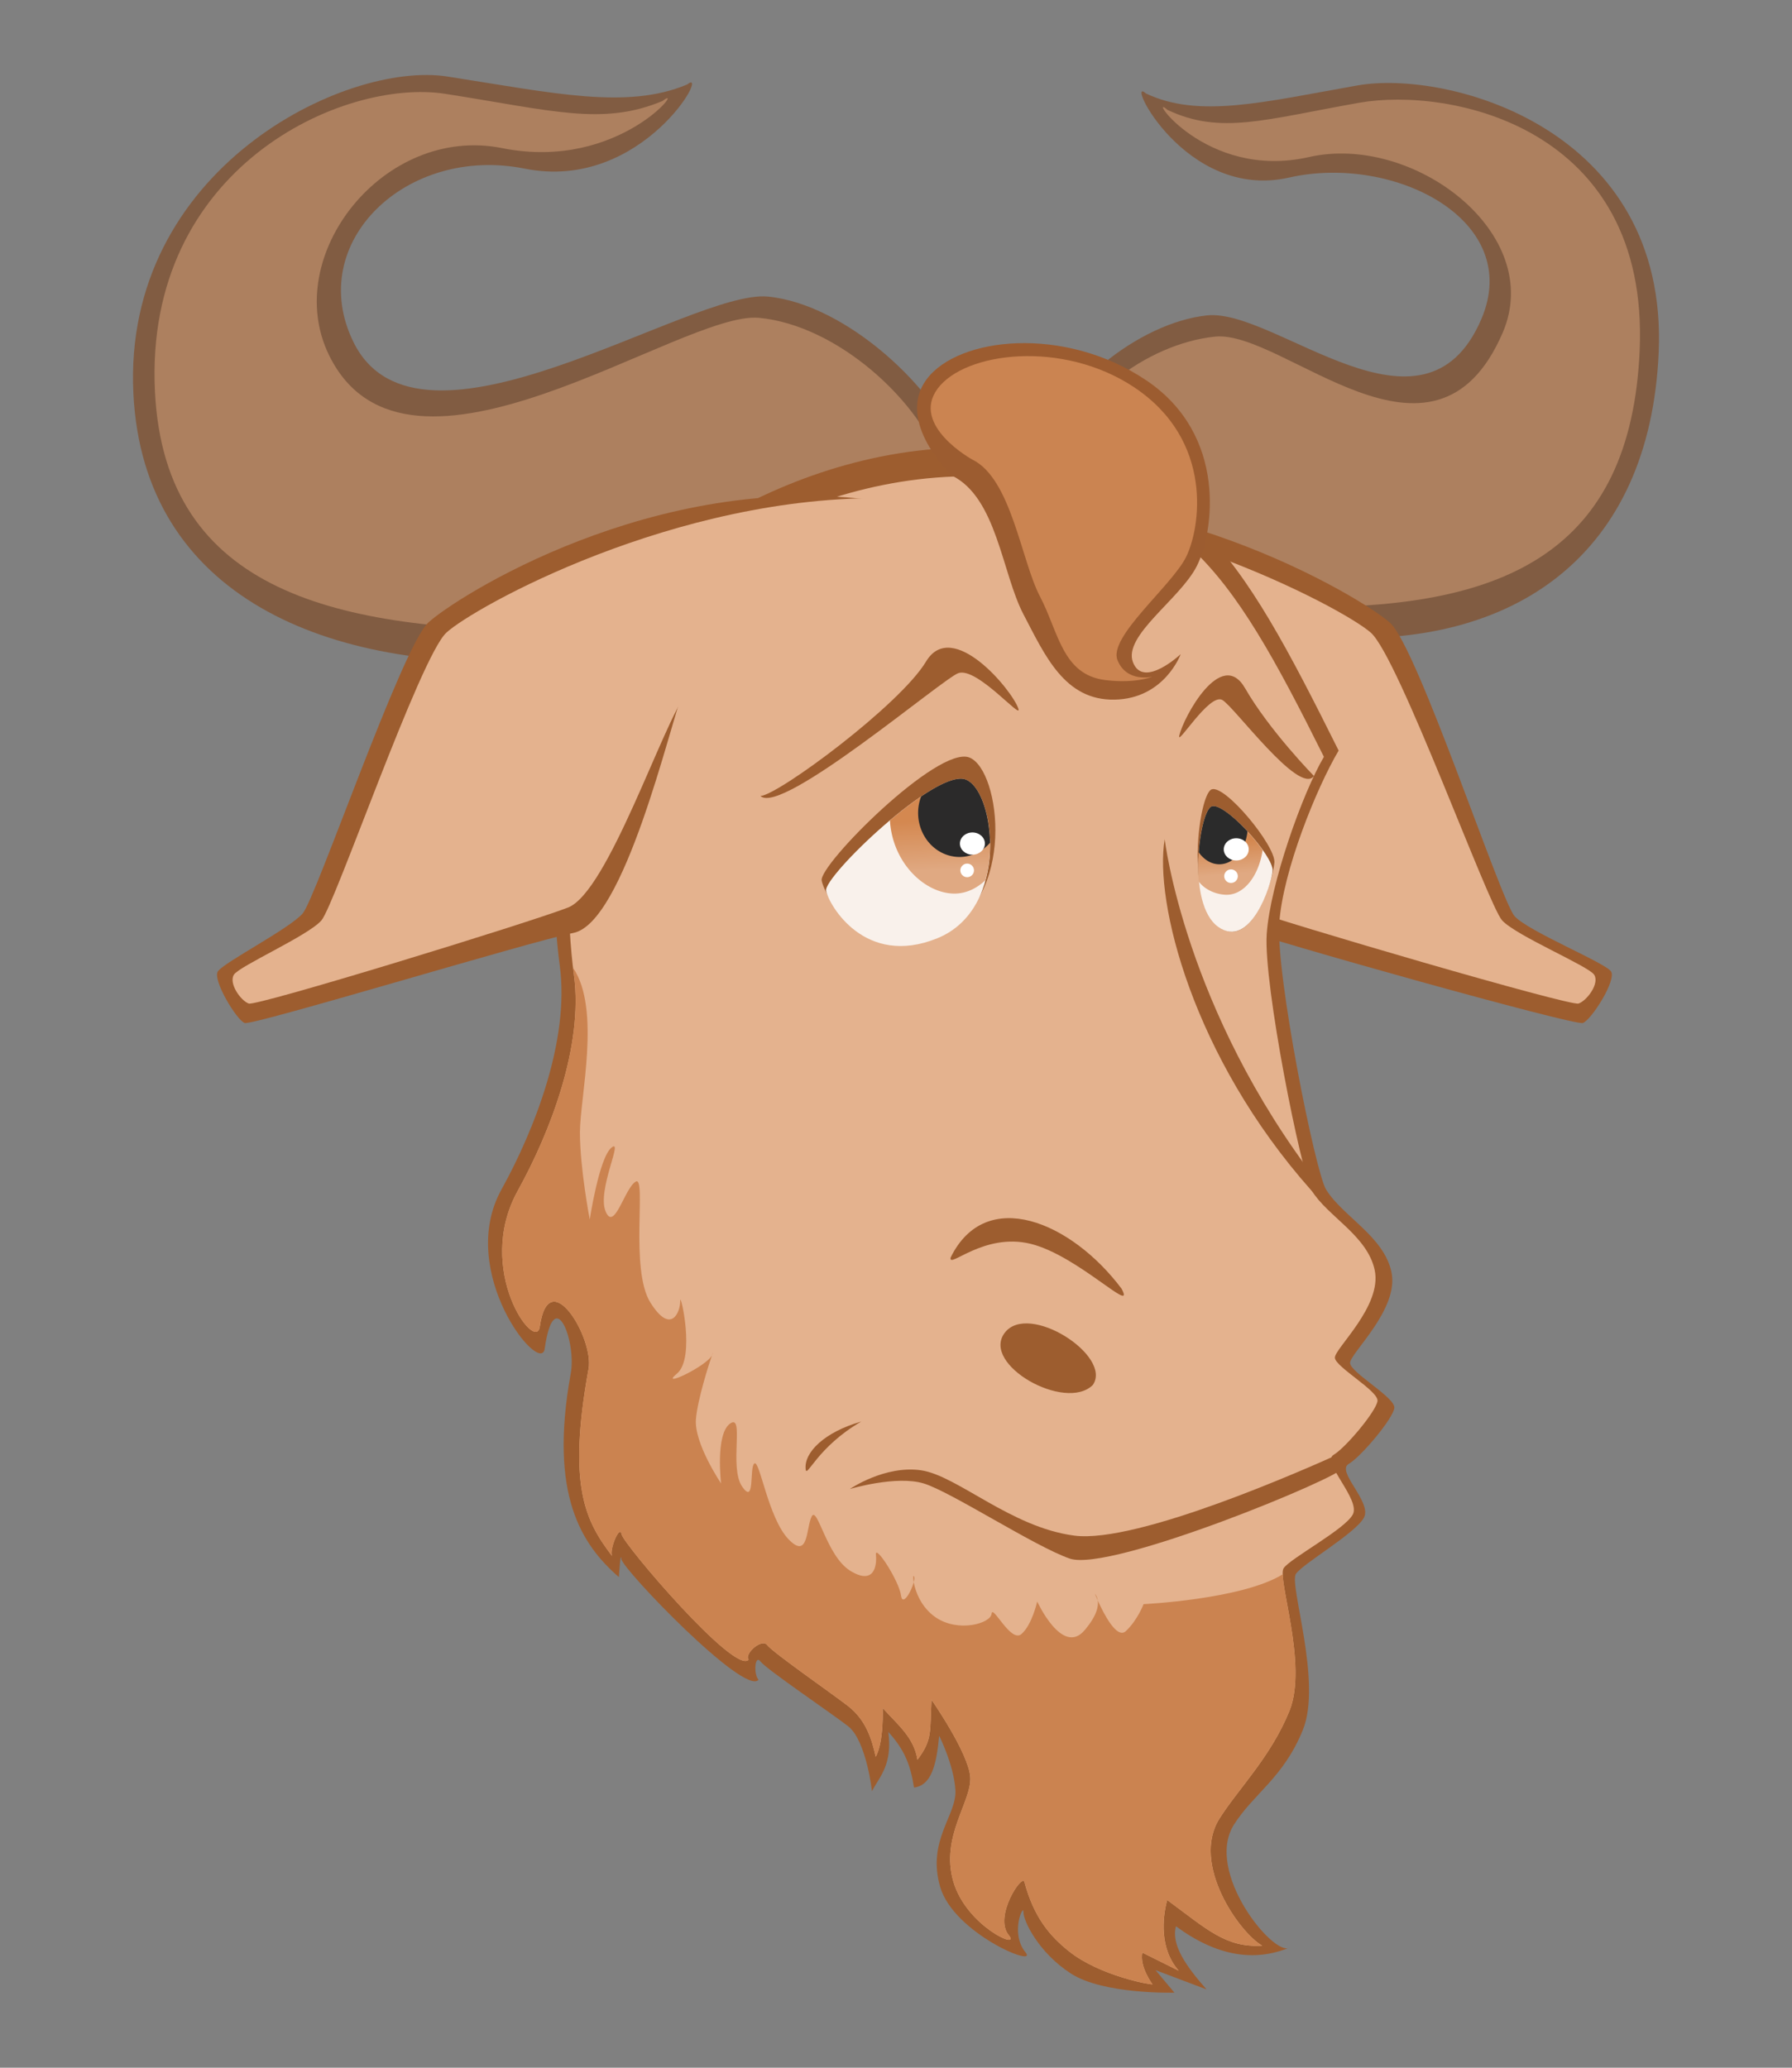 <!--Created with Inkscape (http://www.inkscape.org/)--><svg xmlns:dc="http://purl.org/dc/elements/1.1/" xmlns:cc="http://creativecommons.org/ns#" xmlns:rdf="http://www.w3.org/1999/02/22-rdf-syntax-ns#" xmlns="http://www.w3.org/2000/svg" xmlns:xlink="http://www.w3.org/1999/xlink" xmlns:sodipodi="http://sodipodi.sourceforge.net/DTD/sodipodi-0.dtd" xmlns:inkscape="http://www.inkscape.org/namespaces/inkscape" sodipodi:docname="gnu_bad.svg" inkscape:version="0.91 r13725" viewBox="0 0 260 300" height="300" width="260"><rect x="0" y="0" width="260" height="300" fill="#808080" stroke="none"/><defs><linearGradient inkscape:collect="always" id="a"><stop style="stop-color:#d48850;stop-opacity:1" offset="0"/><stop style="stop-color:#e0a982;stop-opacity:1" offset="1"/></linearGradient><linearGradient inkscape:collect="always" xlink:href="#a" id="b" x1="136.056" y1="119.006" x2="136.414" y2="126.231" gradientUnits="userSpaceOnUse"/><linearGradient inkscape:collect="always" xlink:href="#a" id="c" x1="177.875" y1="122.234" x2="178.28" y2="126.858" gradientUnits="userSpaceOnUse"/></defs><sodipodi:namedview inkscape:snap-global="false" inkscape:window-maximized="1" inkscape:window-y="-3" inkscape:window-x="-3" inkscape:window-height="1060" inkscape:window-width="1880" units="px" fit-margin-bottom="0" fit-margin-right="0" fit-margin-left="0" fit-margin-top="0" showgrid="false" inkscape:current-layer="layer1" inkscape:document-units="px" inkscape:cy="209.60945" inkscape:cx="87.109178" inkscape:zoom="3.460184" inkscape:pageshadow="2" inkscape:pageopacity="0.0" borderopacity="1.0" bordercolor="#666666" pagecolor="#ffffff"/><g inkscape:groupmode="layer" inkscape:label="Calque 1"><path style="fill:#815c42;fill-opacity:1;fill-rule:evenodd;stroke:none;stroke-width:1px;stroke-linecap:butt;stroke-linejoin:miter;stroke-opacity:1" d="M175.131 45.76c9.959-1.059 31.421 20.052 39.787.56 6.19-14.42-12.757-23.995-27.886-20.558-15.128 3.436-23.958-15.063-20.769-12.2 7.693 3.639 16.939 1.267 30.678-1.164 13.094-2.318 45.14 6.214 43.717 38.733-1.283 29.325-20.807 43.091-48.493 41.3-27.685-1.79-41.795-26.14-41.795-26.14 2.84-9.756 14.768-19.47 24.761-20.531z" inkscape:connector-curvature="0" sodipodi:nodetypes="sszcssscs"/><path style="fill:#ad805f;fill-opacity:1;fill-rule:evenodd;stroke:none;stroke-width:1px;stroke-linecap:butt;stroke-linejoin:miter;stroke-opacity:1" d="M176.252 48.844c9.959-1.058 31.78 22.641 41.775-.582 6.203-14.412-12.969-28.914-28.097-25.477-15.128 3.436-23.726-9.702-20.537-6.839 7.693 3.639 14.062 1.396 27.802-1.035 13.094-2.317 42.125 3.41 40.703 35.929-1.283 29.325-19.684 37.15-47.414 37.256-22.842.086-37.745-20.23-37.745-20.23 2.84-9.756 13.52-17.96 23.513-19.022z" inkscape:connector-curvature="0" sodipodi:nodetypes="sszcssscs"/><path style="fill:#815c42;fill-opacity:1;fill-rule:evenodd;stroke:none;stroke-width:1px;stroke-linecap:butt;stroke-linejoin:miter;stroke-opacity:1" d="M111.384 43.029c-11.286-1.059-50.646 26.038-60.128 6.547-7.014-14.42 7.735-28.545 24.88-25.109 17.146 3.437 27.153-15.063 23.539-12.199-8.719 3.639-19.197 1.267-34.768-1.165-14.84-2.317-47.165 13.495-45.552 46.014 1.453 29.326 27.982 40.524 59.358 38.734 31.376-1.79 60.733-29.56 60.733-29.56-3.218-9.756-16.737-22.2-28.062-23.262z" inkscape:connector-curvature="0" sodipodi:nodetypes="sszcssscs"/><path style="fill:#ad805f;fill-opacity:1;fill-rule:evenodd;stroke:none;stroke-width:1px;stroke-linecap:butt;stroke-linejoin:miter;stroke-opacity:1" d="M110.113 46.113c-11.286-1.058-51.053 28.628-62.38 5.404-7.03-14.412 7.975-33.463 25.12-30.027 17.145 3.437 26.889-9.702 23.274-6.838-8.718 3.638-15.936 1.396-31.508-1.036C49.78 11.3 20.87 24.306 22.483 56.826c1.453 29.325 26.71 34.584 58.136 34.689 25.887.086 56.143-23.649 56.143-23.649-3.218-9.756-15.323-20.69-26.649-21.753z" inkscape:connector-curvature="0" sodipodi:nodetypes="sszcssscs"/><path style="fill:#9d5d2f;fill-opacity:1;fill-rule:evenodd;stroke:none;stroke-width:1px;stroke-linecap:butt;stroke-linejoin:miter;stroke-opacity:1" d="M133.212 72.637c33.996-4.458 64.405 14.113 68.449 17.705 4.043 3.592 16.061 40.364 18.102 42.597 2.04 2.233 13.18 6.752 13.985 8.014.807 1.262-2.871 7.049-4.093 7.47-1.222.42-44.764-11.773-50.861-14.017-6.097-2.244-12.4-29.762-15.991-34.076" inkscape:connector-curvature="0" sodipodi:nodetypes="csssssc"/><path style="fill:#e4b28e;fill-opacity:1;fill-rule:evenodd;stroke:none;stroke-width:1px;stroke-linecap:butt;stroke-linejoin:miter;stroke-opacity:1" d="M131.555 72.286c32.438-.56 63.3 15.92 67.344 19.513 4.044 3.592 17.006 39.51 19.047 41.743 2.04 2.232 12.547 6.622 13.353 7.884.806 1.262-1.046 3.754-2.268 4.175-1.222.42-42.59-11.682-48.687-13.926-6.097-2.243-14.512-26.825-18.102-31.14" inkscape:connector-curvature="0" sodipodi:nodetypes="csssssc"/><path style="fill:#9d5d2f;fill-opacity:1;fill-rule:evenodd;stroke:none;stroke-width:1px;stroke-linecap:butt;stroke-linejoin:miter;stroke-opacity:1" d="M194.222 108.9c-3.212 5.422-8.094 17.473-8.61 25.008-.517 7.536 5.224 36.108 6.779 38.662 2.364 3.882 8.375 6.772 9.491 11.974 1.167 5.437-6.059 11.83-6 13.218.06 1.388 6.594 5.003 6.424 6.513-.17 1.51-4.788 7.048-6.635 8.13-1.848 1.084 3.415 5.515 2.228 7.773-1.186 2.257-8.83 6.658-9.872 8.16-1.043 1.503 3.829 15.683 1.007 22.647-2.822 6.963-7.185 9.273-10.008 13.76-4.307 6.843 5.733 19.094 8.008 17.846-5.02 2.05-10.453 1.273-16.415-3.112-.746 2.697 1.541 5.88 4.44 9.16l-7.406-2.799 2.745 3.272s-10.28.283-15.016-2.776c-4.738-3.058-6.933-7.704-6.89-8.931.045-1.286-2.001 3.053.305 5.865 1.897 2.314-10.44-2.76-12.39-9.51-1.949-6.75 2.432-10.396 2.212-14.042-.22-3.646-2.356-7.879-2.356-7.879-.394 4.213-1.105 7.176-3.652 7.513-.52-3.36-1.4-5.5-3.72-8.07.586 4.695-1.146 6.334-2.399 8.604.094.313-.772-7.354-3.44-9.435-2.34-1.825-11.873-8.275-12.704-9.381-.83-1.106-1.042 1.838-.296 2.639-1.977 2.455-19.742-16.055-19.89-17.497-.136-1.324-.364 2.609-.364 2.609-5.378-4.676-10.204-11.876-6.983-29.586.837-4.604-2.419-13.213-3.788-3.546-.574 4.046-12.885-11.155-6.272-23.103 4.897-8.845 9.891-21.804 8.466-32.437-2.344-17.494.816-40.55 4.312-48.192 3.537-7.733 28.334-28.54 58.635-26.94 27.873 1.473 35.519 14.729 50.054 43.882z" inkscape:connector-curvature="0" sodipodi:nodetypes="cssscsssssscccccsssssccccsscscssssssc"/><path style="fill:#e4b28e;fill-opacity:1;fill-rule:evenodd;stroke:none;stroke-width:1px;stroke-linecap:butt;stroke-linejoin:miter;stroke-opacity:1" d="M192.086 109.808c-3.093 5.221-7.8 18.448-8.299 25.703-.497 7.256 5.03 34.766 6.528 37.224 2.276 3.738 8.064 6.521 9.138 11.53 1.124 5.234-5.833 11.39-5.776 12.726.057 1.336 6.348 4.817 6.184 6.271-.163 1.454-4.61 6.785-6.388 7.828-1.78 1.043 3.949 6.461 2.807 8.635-1.143 2.173-9.028 6.342-10.031 7.789-1.004 1.446 3.55 14.016.834 20.72-2.717 6.705-7.444 11.316-10.162 15.636-4.147 6.589 2.927 16.557 6.206 18.419-5.277.33-8.034-2.398-13.775-6.62-.718 2.597-1.121 7.096 1.67 10.254l-5.284-2.626c-.433 2.055 1.474 4.6 1.474 4.6-.087.122-7.6-1.19-12.11-4.787-2.818-2.246-5.1-4.95-6.478-10.078-.32-1.197-4.485 5.029-2.265 7.737 1.827 2.227-6.171-1.309-8.048-7.808-1.876-6.499 2.677-11.58 2.465-15.09-.213-3.51-5.62-11.25-5.62-11.25-.262 4.461.203 5.747-2.047 8.693-.5-3.234-2.806-5.025-5.04-7.498 0 0 .194 4.88-1.012 7.066-.571-2.58-1.43-5.344-3.999-7.348-2.253-1.757-10.936-7.781-11.735-8.846-.8-1.065-3.415 1.328-2.697 2.099-1.903 2.364-18.189-16.784-18.43-18.158-.271-1.552-1.828 2.268-1.393 3.125-3.842-5.043-6.51-10.103-3.41-27.154.807-4.433-5.76-15.414-7.079-6.107-.552 3.895-9.554-8.238-3.186-19.741 4.715-8.517 9.523-20.994 8.151-31.232-2.257-16.843.786-39.042 4.151-46.4 3.405-7.445 27.28-27.478 56.455-25.937 26.836 1.417 34.206 12.555 48.2 40.625z" inkscape:connector-curvature="0" sodipodi:nodetypes="cssscsssssscccccsssssccccsscscssssssc"/><path style="fill:#9d5d2f;fill-opacity:1;fill-rule:evenodd;stroke:none;stroke-width:1px;stroke-linecap:butt;stroke-linejoin:miter;stroke-opacity:1" d="M184.902 125.128c.168-2.424-7.122-11.294-9.1-10.604-1.851.646-3.856 16.031.935 19.841 4.792 3.81 7.998-6.813 8.165-9.237z" inkscape:connector-curvature="0" sodipodi:nodetypes="zssz"/><path style="fill:#9d5d2f;fill-opacity:1;fill-rule:evenodd;stroke:none;stroke-width:1px;stroke-linecap:butt;stroke-linejoin:miter;stroke-opacity:1" d="M191.315 171.654c-19.439-25.159-22.33-49.9-22.33-49.9-1.542 9.055 4.059 31.559 21.216 50.895 1.404 1.683 1.37-.551 1.114-.995z" inkscape:connector-curvature="0" sodipodi:nodetypes="cccc"/><path style="display:inline;opacity:1;fill:#9d5d2f;fill-opacity:1;fill-rule:evenodd;stroke:none;stroke-width:1px;stroke-linecap:butt;stroke-linejoin:miter;stroke-opacity:1" d="M194.2 210.988c-4.247 1.914-29.105 13.009-38.325 11.811-9.22-1.197-16.998-8.734-22.26-9.482-5.264-.747-10.308 2.719-10.308 2.719s6.765-2.036 10.757-.792c3.991 1.243 16.082 9.136 21.139 10.885 5.96 2.06 39.932-12.092 39.484-13.082z" inkscape:connector-curvature="0" sodipodi:nodetypes="csscsscc"/><path style="fill:#9d5d2f;fill-opacity:1;fill-rule:evenodd;stroke:none;stroke-width:1px;stroke-linecap:butt;stroke-linejoin:miter;stroke-opacity:1" d="M162.73 186.976c-7.303-9.734-19.702-14.935-24.803-4.525-.368 1.732 4.807-3.673 11.627-1.985s15.284 10.47 13.176 6.51z" inkscape:connector-curvature="0" sodipodi:nodetypes="ccsc"/><path style="fill:#9d5d2f;fill-opacity:1;fill-rule:evenodd;stroke:none;stroke-width:1px;stroke-linecap:butt;stroke-linejoin:miter;stroke-opacity:1" d="M158.555 200.946c-3.987 3.942-16.223-2.964-12.799-7.551 3.424-4.588 15.709 3.335 12.8 7.551z" inkscape:connector-curvature="0"/><path style="fill:#9d5d2f;fill-opacity:1;fill-rule:evenodd;stroke:none;stroke-width:1px;stroke-linecap:butt;stroke-linejoin:miter;stroke-opacity:1" d="M140.656 109.908c4.561 1.814 6.848 20.708-4.34 25.463-11.153 4.74-16.666-5.344-17.099-7.613-.432-2.268 16.877-19.664 21.439-17.85z" inkscape:connector-curvature="0" sodipodi:nodetypes="sszs"/><path style="fill:#9d5d2f;fill-opacity:1;fill-rule:evenodd;stroke:none;stroke-width:1px;stroke-linecap:butt;stroke-linejoin:miter;stroke-opacity:1" d="M110.337 115.488c2.585-.13 20.26-13.217 24.02-19.505 3.818-6.383 12.573 4.243 13.405 6.858.537 1.688-6.033-6.116-8.716-5.178-2.282.798-25.689 20.72-28.709 17.825z" inkscape:connector-curvature="0" sodipodi:nodetypes="csssc"/><path style="fill:#9d5d2f;fill-opacity:1;fill-rule:evenodd;stroke:none;stroke-width:1px;stroke-linecap:butt;stroke-linejoin:miter;stroke-opacity:1" d="M190.641 112.59s-6.49-6.635-9.99-12.732c-3.454-6.017-8.955 4.242-9.548 6.857-.382 1.688 4.298-6.115 6.208-5.177 1.626.798 11.18 13.946 13.33 11.051z" inkscape:connector-curvature="0" sodipodi:nodetypes="csssc"/><path style="fill:#cb8350;fill-opacity:1;fill-rule:evenodd;stroke:none;stroke-width:1px;stroke-linecap:butt;stroke-linejoin:miter;stroke-opacity:1" d="M83.16 140.447c.043.355.073.721.12 1.072 1.372 10.238-3.438 22.716-8.153 31.233-6.368 11.503 2.635 23.636 3.187 19.741 1.32-9.307 7.885 1.674 7.078 6.107-3.1 17.051-.431 22.112 3.411 27.155-.435-.857 1.12-4.677 1.393-3.125.24 1.374 16.528 20.52 18.431 18.157-.718-.772 1.897-3.164 2.696-2.1.8 1.065 9.482 7.09 11.735 8.847 2.57 2.004 3.43 4.766 4 7.347 1.207-2.185 1.011-7.064 1.011-7.064 2.234 2.473 4.541 4.262 5.04 7.497 2.25-2.947 1.785-4.233 2.046-8.695 0 0 5.407 7.742 5.62 11.252.212 3.51-4.341 8.59-2.465 15.09 1.877 6.499 9.876 10.036 8.05 7.809-2.221-2.708 1.942-8.934 2.263-7.737 1.378 5.129 3.662 7.832 6.479 10.078 4.51 3.598 12.023 4.908 12.11 4.785 0 0-1.907-2.542-1.475-4.598l5.284 2.624c-2.792-3.158-2.388-7.655-1.67-10.252 5.74 4.222 8.497 6.95 13.775 6.62-3.28-1.861-10.353-11.832-6.206-18.42 2.718-4.32 7.447-8.93 10.164-15.635 2.412-5.95-.9-16.505-.974-19.818-5.929 3.65-20.189 4.323-20.189 4.323s-.864 2.303-2.568 3.913c-1.316 1.243-3.253-2.601-4.08-4.446.125.832-.117 2.218-1.92 4.331-3.23 3.783-6.865-4.18-6.865-4.18s-.754 3.41-2.297 4.73c-1.542 1.319-4.193-4.37-4.32-2.958-.127 1.41-4.822 2.775-8.118.525-2.133-1.455-2.957-3.815-3.182-5.096-.335 1.365-1.629 3.568-1.846 1.91-.27-2.075-3.804-7.567-3.635-5.874.17 1.694-.34 4.422-3.755 2.286-3.415-2.136-4.744-9.456-5.566-7.862-.822 1.594-.433 6.367-3.373 3.294-2.941-3.074-4.168-11.547-4.94-10.983-.77.564.143 6.156-1.781 3.35-1.924-2.807.397-10.678-1.755-9.13-2.153 1.549-1.296 8.679-1.296 8.679s-3.948-5.82-3.651-9.35c.234-2.79 1.87-7.938 2.325-9.233-.84 1.623-7.752 4.87-5.08 2.65 2.754-2.288.44-12.111.474-10.555.034 1.556-1.314 5.057-4.33.237-3.018-4.82-.517-18.443-2.118-17.543-1.602.9-3.12 7.383-4.382 4.31-1.263-3.074 2.66-10.686.864-9.244-1.797 1.441-3.16 10.433-3.16 10.433s-1.433-7.459-1.424-12.668c.008-5.009 3.074-17.847-.982-23.819zm20.138 56.199c.026-.05.066-.103.08-.15.098-.328.041-.195-.08.15zm29.273 32.913c.084-.342.125-.648.053-.809-.125-.282-.175.11-.053.809zm26.702 2.648c-.099-.657-.419-.976-.419-.976s.175.433.419.976z" inkscape:connector-curvature="0"/><path style="fill:#9c5c30;fill-opacity:1;fill-rule:evenodd;stroke:none;stroke-width:1px;stroke-linecap:butt;stroke-linejoin:miter;stroke-opacity:1" d="M138.085 68.987c6.543 3.173 7.28 14.179 10.415 20.158 3.136 5.98 5.966 12.501 13.22 12.364 7.255-.138 9.585-6.598 9.585-6.598s-5.398 5.065-6.915 1.198c-1.517-3.867 6.822-9.168 9.254-13.98 2.432-4.813 4.551-18.946-7.33-26.947-11.881-8-27.322-6.315-31.881-.137-4.56 6.178 3.652 13.942 3.652 13.942z" inkscape:connector-curvature="0"/><path style="fill:#cb8451;fill-opacity:1;fill-rule:evenodd;stroke:none;stroke-width:1px;stroke-linecap:butt;stroke-linejoin:miter;stroke-opacity:1" d="M141.068 66.676c5.665 2.748 7.096 14.662 9.81 19.84 2.716 5.178 3.237 11.365 9.47 12.151 4.38.552 6.838-.485 6.838-.485s-3.747.916-5.06-2.433c-1.314-3.348 7.831-10.723 9.937-14.89 2.106-4.168 4.144-16.951-7.564-24.707-10.34-6.85-24.515-5.11-28.463.24-3.948 5.35 5.032 10.284 5.032 10.284z" inkscape:connector-curvature="0" sodipodi:nodetypes="csscssssc"/><path style="fill:#f9f1eb;fill-opacity:1;fill-rule:evenodd;stroke:none;stroke-width:1px;stroke-linecap:butt;stroke-linejoin:miter;stroke-opacity:1" d="M140.106 113.106c4.309 1.64 6.469 18.72-4.098 23.018-10.534 4.285-15.741-4.83-16.15-6.881-.408-2.05 15.94-17.776 20.248-16.137z" inkscape:connector-curvature="0" sodipodi:nodetypes="sszs"/><path style="fill:#f9f1eb;fill-opacity:1;fill-rule:evenodd;stroke:none;stroke-width:1px;stroke-linecap:butt;stroke-linejoin:miter;stroke-opacity:1" d="M184.636 126.33c.162-2.134-6.895-9.943-8.809-9.335-1.792.569-3.733 14.114.905 17.468 4.638 3.355 7.741-5.999 7.904-8.133z" inkscape:connector-curvature="0" sodipodi:nodetypes="zssz"/><path style="color:#000;display:inline;overflow:visible;visibility:visible;opacity:1;fill:url(#b);fill-opacity:1;fill-rule:nonzero;stroke:none;stroke-width:1;stroke-linecap:round;stroke-linejoin:round;stroke-miterlimit:4;stroke-dasharray:none;stroke-dashoffset:0;stroke-opacity:1;marker:none;enable-background:accumulate" d="M139.164 112.996a4.939 4.939 0 0 0-.771.139c-.088.022-.178.044-.27.072-.073.02-.157.05-.234.074-2.347.788-5.633 3.106-8.769 5.748.364 6.164 5.049 10.614 9.38 10.62 1.594-.008 3.153-.686 4.486-1.953.087-.318.157-.64.226-.962a19.48 19.48 0 0 0 .355-2.406c.007-.084.02-.169.026-.253.025-.34.038-.677.046-1.014v-.283a20.899 20.899 0 0 0-.08-1.994c-.01-.1-.017-.202-.027-.302-.147-1.42-.434-2.74-.832-3.864a11.34 11.34 0 0 0-.421-1.035c-.046-.097-.094-.185-.142-.277a7.54 7.54 0 0 0-.461-.787c-.035-.052-.068-.11-.104-.16a4.558 4.558 0 0 0-.87-.907c-.047-.036-.095-.075-.144-.107a2.394 2.394 0 0 0-.453-.24c-.27-.102-.585-.134-.941-.109z" inkscape:connector-curvature="0"/><path style="color:#000;display:inline;overflow:visible;visibility:visible;opacity:1;fill:url(#c);fill-opacity:1;fill-rule:nonzero;stroke:none;stroke-width:1;stroke-linecap:round;stroke-linejoin:round;stroke-miterlimit:4;stroke-dasharray:none;stroke-dashoffset:0;stroke-opacity:1;marker:none;enable-background:accumulate" d="M176.243 116.975a.915.915 0 0 0-.416.019c-1.058.335-2.333 5.618-1.917 10.877.821 1.163 2.5 1.946 4.087 1.948 2.484-.005 4.637-2.694 5.196-6.488-1.939-2.739-5.334-6.105-6.95-6.356z" inkscape:connector-curvature="0" sodipodi:nodetypes="sccccs"/><path style="color:#000;display:inline;overflow:visible;visibility:visible;opacity:1;fill:#2b2a2a;fill-opacity:1;fill-rule:nonzero;stroke:none;stroke-width:1;stroke-linecap:round;stroke-linejoin:round;stroke-miterlimit:4;stroke-dasharray:none;stroke-dashoffset:0;stroke-opacity:1;marker:none;enable-background:accumulate" d="M139.164 112.996c-1.378.099-3.357 1.109-5.524 2.571a6.02 6.402 0 0 0-.432 2.366 6.02 6.402 0 0 0 6.02 6.403 6.02 6.402 0 0 0 4.41-2.059c-.074-4.479-1.573-8.426-3.533-9.172-.27-.102-.585-.135-.941-.109z" inkscape:connector-curvature="0"/><path style="color:#000;display:inline;overflow:visible;visibility:visible;opacity:1;fill:#2b2b2b;fill-opacity:1;fill-rule:nonzero;stroke:none;stroke-width:1;stroke-linecap:round;stroke-linejoin:round;stroke-miterlimit:4;stroke-dasharray:none;stroke-dashoffset:0;stroke-opacity:1;marker:none;enable-background:accumulate" d="M176.243 116.975a.915.915 0 0 0-.416.019c-.817.259-1.657 3.216-1.9 6.67a4.129 5.568 0 0 0 2.99 1.733 4.129 5.568 0 0 0 4.08-4.776c-1.731-1.87-3.66-3.476-4.754-3.646z" inkscape:connector-curvature="0"/><ellipse style="color:#000;display:inline;overflow:visible;visibility:visible;opacity:1;fill:#fff;fill-opacity:1;fill-rule:nonzero;stroke:none;stroke-width:1;stroke-linecap:round;stroke-linejoin:round;stroke-miterlimit:4;stroke-dasharray:none;stroke-dashoffset:0;stroke-opacity:1;marker:none;enable-background:accumulate" cx="141.086" cy="122.392" rx="1.813" ry="1.613"/><ellipse style="color:#000;display:inline;overflow:visible;visibility:visible;opacity:1;fill:#fff;fill-opacity:1;fill-rule:nonzero;stroke:none;stroke-width:1;stroke-linecap:round;stroke-linejoin:round;stroke-miterlimit:4;stroke-dasharray:none;stroke-dashoffset:0;stroke-opacity:1;marker:none;enable-background:accumulate" cx="140.326" cy="126.283" rx="0.989" ry="0.984"/><ellipse style="color:#000;display:inline;overflow:visible;visibility:visible;opacity:1;fill:#fff;fill-opacity:1;fill-rule:nonzero;stroke:none;stroke-width:1;stroke-linecap:round;stroke-linejoin:round;stroke-miterlimit:4;stroke-dasharray:none;stroke-dashoffset:0;stroke-opacity:1;marker:none;enable-background:accumulate" cx="179.365" cy="123.231" rx="1.813" ry="1.613"/><ellipse style="color:#000;display:inline;overflow:visible;visibility:visible;opacity:1;fill:#fff;fill-opacity:1;fill-rule:nonzero;stroke:none;stroke-width:1;stroke-linecap:round;stroke-linejoin:round;stroke-miterlimit:4;stroke-dasharray:none;stroke-dashoffset:0;stroke-opacity:1;marker:none;enable-background:accumulate" cx="178.605" cy="127.122" rx="0.989" ry="0.984"/><path style="fill:#9d5d2f;fill-opacity:1;fill-rule:evenodd;stroke:none;stroke-width:1px;stroke-linecap:butt;stroke-linejoin:miter;stroke-opacity:1" d="M127.248 72.637C94.905 68.18 65.974 86.75 62.127 90.342c-3.847 3.592-16.273 39.96-18.214 42.193-1.942 2.233-11.547 7.156-12.314 8.418-.767 1.262 2.732 7.049 3.894 7.47 1.163.42 41.58-11.876 47.686-13.064 7.399-1.44 13.975-29.974 15.917-35.03" inkscape:connector-curvature="0" sodipodi:nodetypes="csssssc"/><path style="fill:#e4b28e;fill-opacity:1;fill-rule:evenodd;stroke:none;stroke-width:1px;stroke-linecap:butt;stroke-linejoin:miter;stroke-opacity:1" d="M128.825 72.286c-30.861-.56-60.224 15.92-64.07 19.513-3.848 3.591-16.18 39.51-18.122 41.743-1.941 2.232-11.937 6.622-12.704 7.884-.767 1.262.995 3.754 2.158 4.175 1.162.42 40.52-11.682 46.32-13.926 5.801-2.243 13.807-26.825 17.223-31.14" inkscape:connector-curvature="0" sodipodi:nodetypes="csssssc"/><path style="fill:#9d5d2f;fill-opacity:1;fill-rule:evenodd;stroke:none;stroke-width:1px;stroke-linecap:butt;stroke-linejoin:miter;stroke-opacity:1" d="M124.952 206.251c-5.284 1.501-8.338 4.46-8.057 6.928.152 1.338 1.65-3.207 8.057-6.928z" inkscape:connector-curvature="0" sodipodi:nodetypes="csc"/></g></svg>
